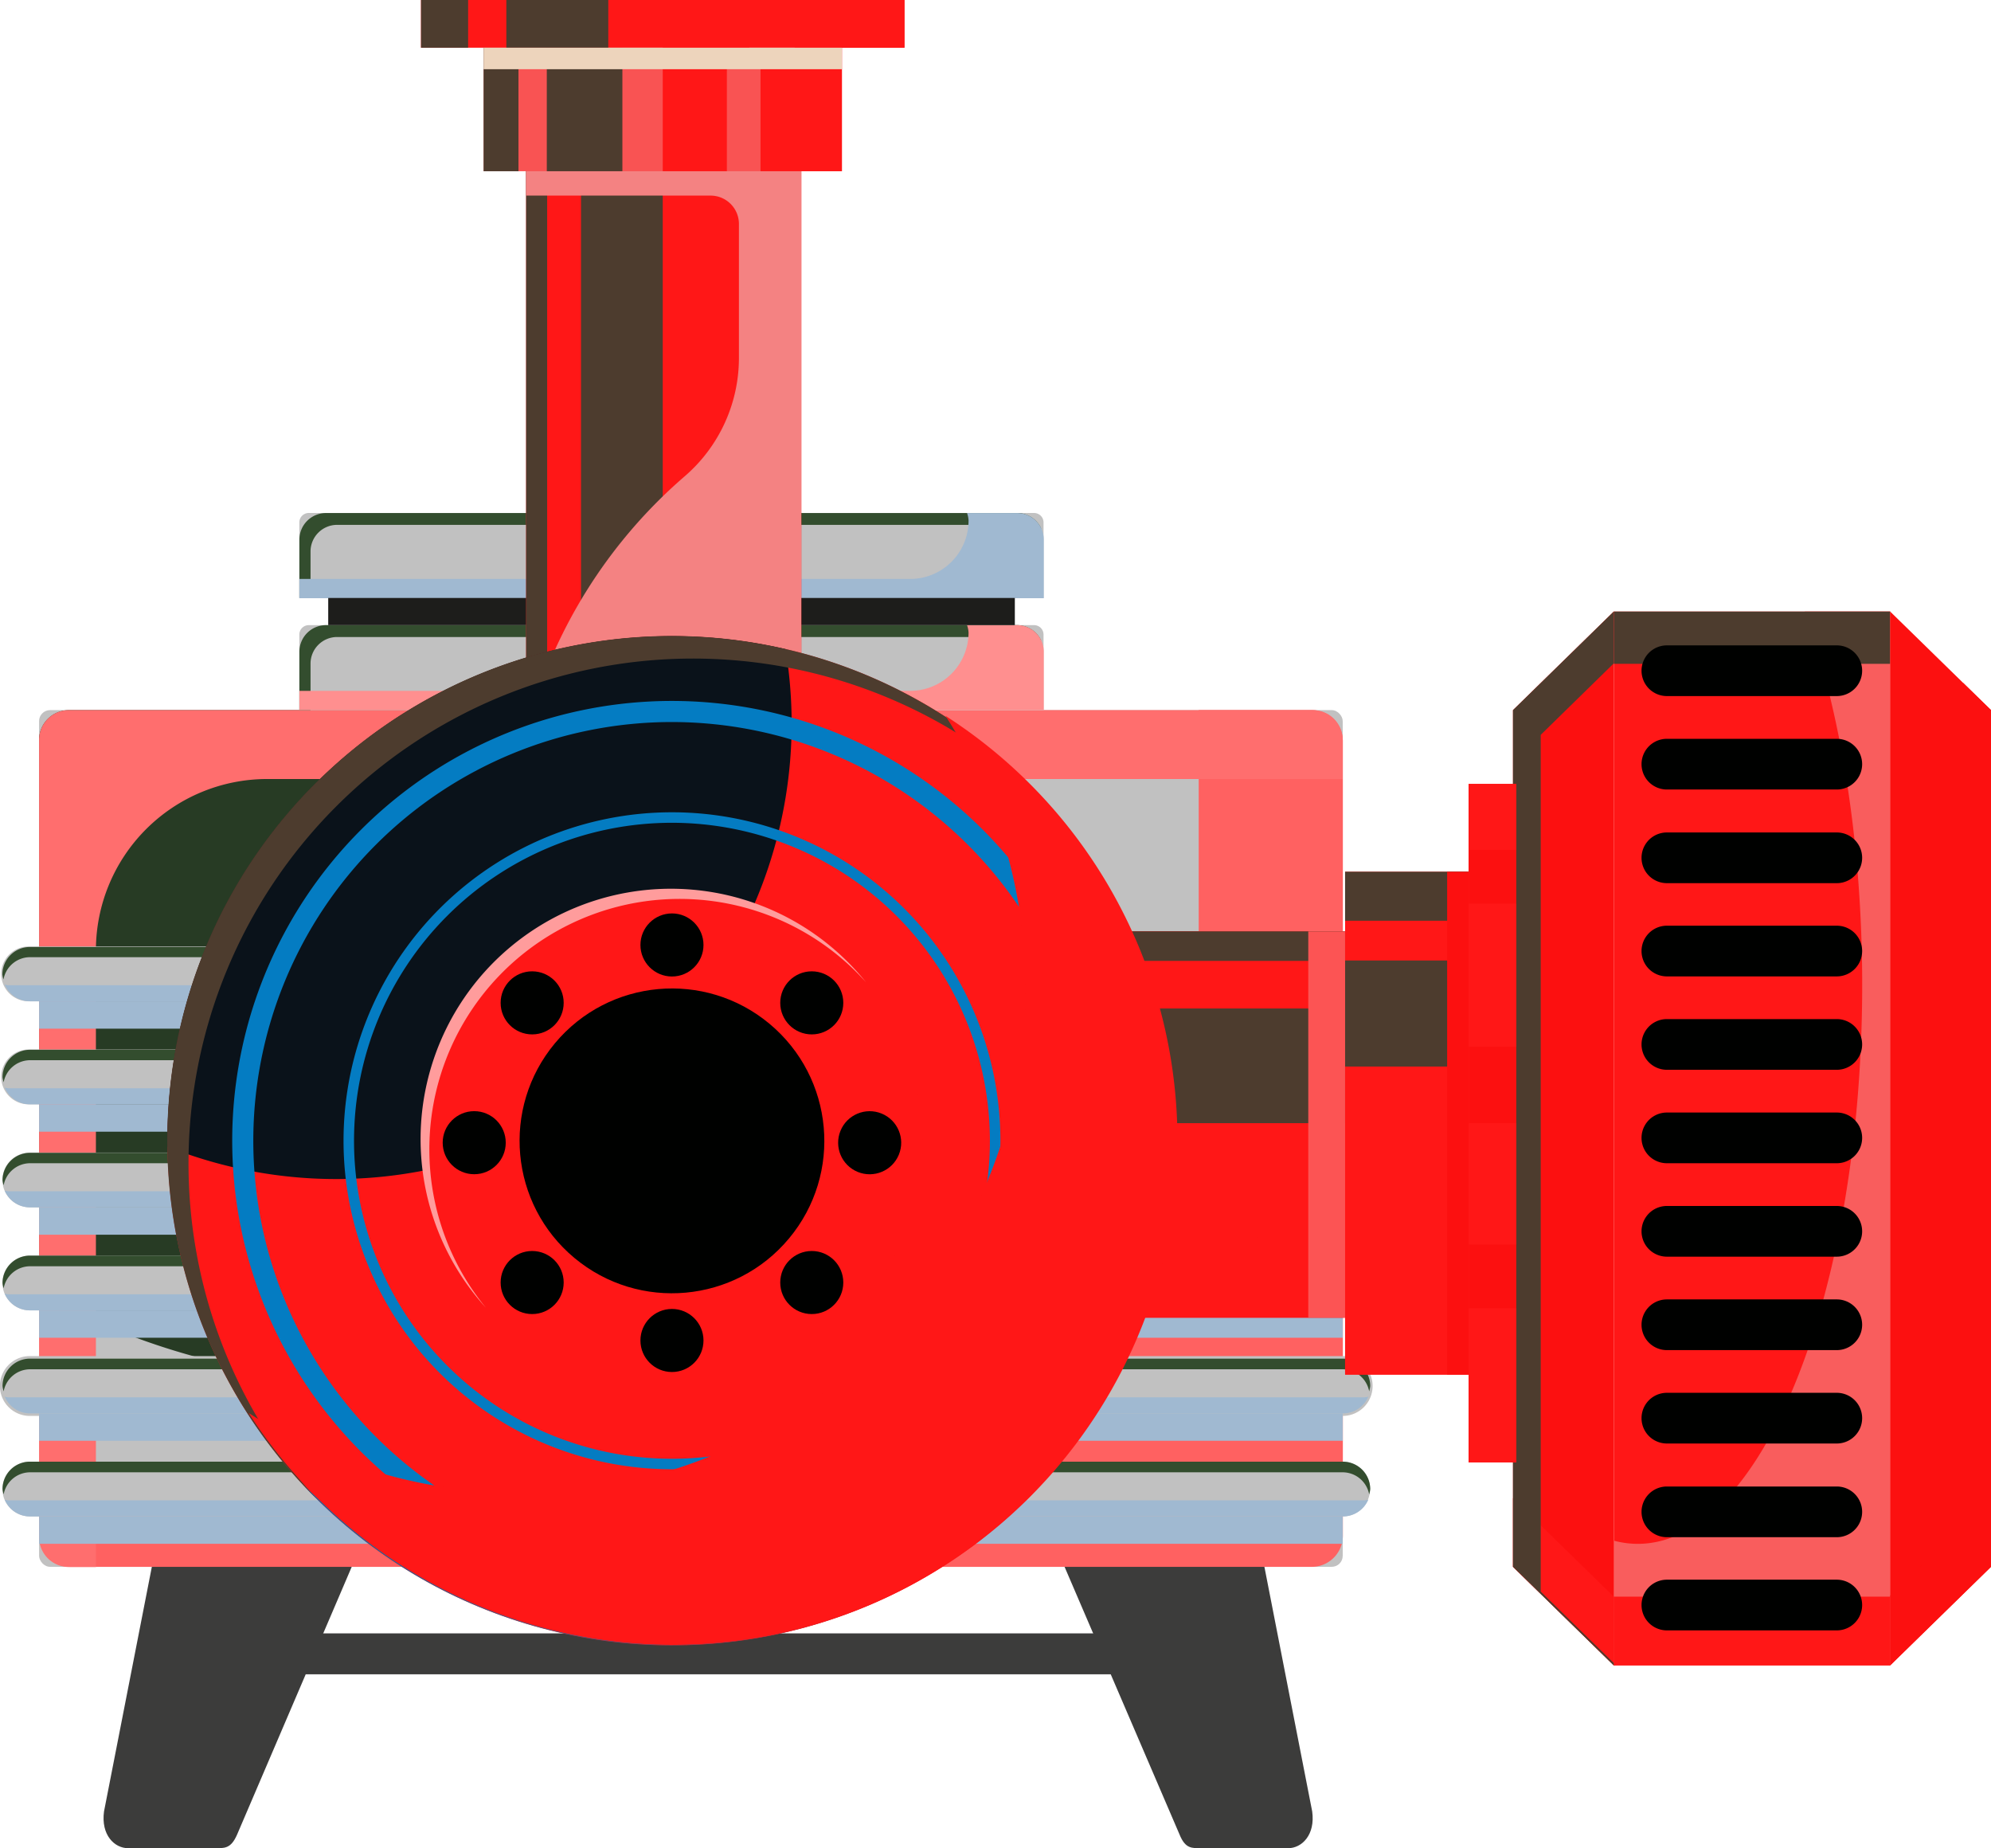 <svg xmlns="http://www.w3.org/2000/svg" viewBox="0 0 392.77 364.52"><defs><style>.cls-1{isolation:isolate;}.cls-2{fill:#3c3c3b;}.cls-27,.cls-3,.cls-5{fill:#ff1717;}.cls-4{fill:#f95d5d;}.cls-11,.cls-14,.cls-16,.cls-19,.cls-21,.cls-24,.cls-28,.cls-4,.cls-5,.cls-8{mix-blend-mode:multiply;}.cls-6{fill:#4d3c2e;}.cls-10,.cls-12,.cls-13,.cls-22,.cls-25,.cls-27,.cls-6{mix-blend-mode:screen;}.cls-7,.cls-8{fill:#fc1010;}.cls-15,.cls-9{fill:#c1c1c1;}.cls-10{fill:#273b24;}.cls-11{fill:#ff6161;}.cls-12{fill:#ff6e6e;}.cls-13{fill:#334d2e;}.cls-14{fill:#a0b9d1;}.cls-15{stroke:#c1c1c1;stroke-miterlimit:10;}.cls-16{fill:#ff8f8f;}.cls-17{fill:#1d1d1b;}.cls-18{fill:#000100;}.cls-19{fill:#f48282;}.cls-20{fill:#f95353;}.cls-21{fill:#edd4bc;}.cls-22{fill:#0a121a;}.cls-23{fill:#0a6ba7;}.cls-24{fill:#047cc2;}.cls-26{fill:#ff9c9c;}.cls-28{fill:#fc5454;}</style></defs><g class="cls-1"><g id="Layer_1" data-name="Layer 1"><rect class="cls-2" x="55.58" y="322.16" width="168.98" height="8.07"/><path class="cls-2" d="M313.33,419.34h17c2.73,0,5.4-2.64,4.76-7.25l-12.46-63.77-38.26,11.17,24.56,57.17C310.08,419.47,311.32,419.34,313.33,419.34Z" transform="translate(-76.23 -54.81)"/><path class="cls-2" d="M118.52,419.34h-17c-2.74,0-5.4-2.64-4.77-7.25l12.47-63.77,38.26,11.17L123,416.66C121.77,419.47,120.53,419.34,118.52,419.34Z" transform="translate(-76.23 -54.81)"/><rect class="cls-3" x="318.35" y="120.62" width="54.53" height="207.85"/><path class="cls-4" d="M432.26,175.43c7,19.53,11.33,45.33,11.33,73.63,0,60.89-19.82,110.25-44.28,110.25a18.38,18.38,0,0,1-4.72-.63v24.6h54.53V175.43Z" transform="translate(-76.23 -54.81)"/><rect class="cls-5" x="318.35" y="314.92" width="54.53" height="13.55"/><rect class="cls-6" x="318.35" y="120.62" width="54.53" height="10.31"/><polygon class="cls-7" points="318.35 328.47 298.47 309.03 298.47 140.06 318.35 120.62 318.35 328.47"/><polygon class="cls-5" points="298.47 309.03 318.35 328.47 318.35 314.92 298.47 295.49 298.47 309.03"/><polygon class="cls-6" points="303.94 313.91 303.94 144.94 318.35 130.84 318.35 120.62 298.47 140.06 298.47 309.03 318.35 328.47 318.35 328.01 303.94 313.91"/><polygon class="cls-7" points="372.88 328.47 392.77 309.03 392.77 140.06 372.88 120.62 372.88 328.47"/><path class="cls-8" d="M463.47,189.47v155a26.08,26.08,0,0,1-7.86,18.67l-6.49,6.35v13.79L469,363.85v-169Z" transform="translate(-76.23 -54.81)"/><rect class="cls-9" x="7.71" y="140.06" width="257.17" height="168.97" rx="2.16"/><path class="cls-10" d="M83.94,200.74v109c19.53,11.2,44,17.89,70.61,17.89,63.84,0,115.59-38.42,115.59-85.81,0-17.33-6.94-33.45-18.84-46.94H89.81A5.87,5.87,0,0,0,83.94,200.74Z" transform="translate(-76.23 -54.81)"/><path class="cls-11" d="M335,194.87H312.7v65.9A88.74,88.74,0,0,1,224,349.51h-140v8.2a6.14,6.14,0,0,0,6.14,6.14H335a6.14,6.14,0,0,0,6.14-6.14V201A6.14,6.14,0,0,0,335,194.87Z" transform="translate(-76.23 -54.81)"/><path class="cls-12" d="M95.15,242.25a33.79,33.79,0,0,1,33.79-33.79H341.11v-7.72a5.87,5.87,0,0,0-5.87-5.87H89.81a5.87,5.87,0,0,0-5.87,5.87V358a5.87,5.87,0,0,0,5.87,5.88h5.34Z" transform="translate(-76.23 -54.81)"/><path class="cls-9" d="M341.11,252.3h-259a5.41,5.41,0,1,1,0-10.81h259a5.41,5.41,0,0,1,0,10.81Z" transform="translate(-76.23 -54.81)"/><path class="cls-13" d="M82.14,243.6h259A5.34,5.34,0,0,1,346.3,248a5.28,5.28,0,0,0,.21-1,5.42,5.42,0,0,0-5.4-5.41h-259a5.43,5.43,0,0,0-5.41,5.41,5.3,5.3,0,0,0,.22,1A5.33,5.33,0,0,1,82.14,243.6Z" transform="translate(-76.23 -54.81)"/><path class="cls-14" d="M345.43,249.13H77.82a4.81,4.81,0,0,1-.66-.13,5.42,5.42,0,0,0,5,3.3h259a5.42,5.42,0,0,0,5-3.3A5.13,5.13,0,0,1,345.43,249.13Z" transform="translate(-76.23 -54.81)"/><rect class="cls-14" x="7.71" y="197.49" width="257.17" height="5.4"/><path class="cls-9" d="M341.11,272.62h-259a5.41,5.41,0,1,1,0-10.81h259a5.41,5.41,0,0,1,0,10.81Z" transform="translate(-76.23 -54.81)"/><path class="cls-13" d="M82.14,263.92h259a5.34,5.34,0,0,1,5.19,4.35,5.28,5.28,0,0,0,.21-1,5.42,5.42,0,0,0-5.4-5.41h-259a5.43,5.43,0,0,0-5.41,5.41,5.3,5.3,0,0,0,.22,1A5.33,5.33,0,0,1,82.14,263.92Z" transform="translate(-76.23 -54.81)"/><path class="cls-14" d="M345.43,269.45H77.82a4.81,4.81,0,0,1-.66-.13,5.42,5.42,0,0,0,5,3.3h259a5.42,5.42,0,0,0,5-3.3A5.13,5.13,0,0,1,345.43,269.45Z" transform="translate(-76.23 -54.81)"/><rect class="cls-14" x="7.71" y="217.81" width="257.17" height="5.4"/><path class="cls-9" d="M341.11,292.94h-259a5.4,5.4,0,1,1,0-10.8h259a5.4,5.4,0,0,1,0,10.8Z" transform="translate(-76.23 -54.81)"/><path class="cls-13" d="M82.14,284.24h259a5.34,5.34,0,0,1,5.19,4.35,5.28,5.28,0,0,0,.21-1,5.42,5.42,0,0,0-5.4-5.4h-259a5.42,5.42,0,0,0-5.41,5.4,5.3,5.3,0,0,0,.22,1A5.33,5.33,0,0,1,82.14,284.24Z" transform="translate(-76.23 -54.81)"/><path class="cls-14" d="M345.43,289.77H77.82a4.81,4.81,0,0,1-.66-.13,5.42,5.42,0,0,0,5,3.3h259a5.42,5.42,0,0,0,5-3.3A5.13,5.13,0,0,1,345.43,289.77Z" transform="translate(-76.23 -54.81)"/><rect class="cls-14" x="7.71" y="238.13" width="257.17" height="5.4"/><path class="cls-9" d="M341.11,313.26h-259a5.4,5.4,0,1,1,0-10.8h259a5.4,5.4,0,0,1,0,10.8Z" transform="translate(-76.23 -54.81)"/><path class="cls-13" d="M82.14,304.56h259a5.34,5.34,0,0,1,5.19,4.35,5.28,5.28,0,0,0,.21-1.05,5.42,5.42,0,0,0-5.4-5.4h-259a5.42,5.42,0,0,0-5.41,5.4,5.3,5.3,0,0,0,.22,1.05A5.33,5.33,0,0,1,82.14,304.56Z" transform="translate(-76.23 -54.81)"/><path class="cls-14" d="M345.43,310.09H77.82a4.81,4.81,0,0,1-.66-.13,5.42,5.42,0,0,0,5,3.3h259a5.42,5.42,0,0,0,5-3.3A5.13,5.13,0,0,1,345.43,310.09Z" transform="translate(-76.23 -54.81)"/><rect class="cls-14" x="7.71" y="258.45" width="257.17" height="5.4"/><path class="cls-15" d="M341.11,333.58h-259a5.4,5.4,0,1,1,0-10.8h259a5.4,5.4,0,0,1,0,10.8Z" transform="translate(-76.23 -54.81)"/><path class="cls-13" d="M82.14,324.88h259a5.34,5.34,0,0,1,5.19,4.35,5.28,5.28,0,0,0,.21-1.05,5.42,5.42,0,0,0-5.4-5.4h-259a5.42,5.42,0,0,0-5.41,5.4,5.3,5.3,0,0,0,.22,1.05A5.33,5.33,0,0,1,82.14,324.88Z" transform="translate(-76.23 -54.81)"/><path class="cls-14" d="M345.43,330.41H77.82a4.81,4.81,0,0,1-.66-.13,5.42,5.42,0,0,0,5,3.3h259a5.42,5.42,0,0,0,5-3.3A5.13,5.13,0,0,1,345.43,330.41Z" transform="translate(-76.23 -54.81)"/><rect class="cls-14" x="7.71" y="278.77" width="257.17" height="5.4"/><path class="cls-9" d="M341.11,353.9h-259a5.4,5.4,0,1,1,0-10.8h259a5.4,5.4,0,0,1,0,10.8Z" transform="translate(-76.23 -54.81)"/><path class="cls-13" d="M82.14,345.2h259a5.34,5.34,0,0,1,5.19,4.35,5.28,5.28,0,0,0,.21-1.05,5.42,5.42,0,0,0-5.4-5.4h-259a5.42,5.42,0,0,0-5.41,5.4,5.3,5.3,0,0,0,.22,1.05A5.33,5.33,0,0,1,82.14,345.2Z" transform="translate(-76.23 -54.81)"/><path class="cls-14" d="M345.43,350.73H77.82a4.81,4.81,0,0,1-.66-.13,5.42,5.42,0,0,0,5,3.3h259a5.42,5.42,0,0,0,5-3.3A5.13,5.13,0,0,1,345.43,350.73Z" transform="translate(-76.23 -54.81)"/><rect class="cls-14" x="7.71" y="299.09" width="257.17" height="5.4"/><path class="cls-9" d="M60.92,123.3H204a1.86,1.86,0,0,1,1.86,1.86v14.9a0,0,0,0,1,0,0H59.05a0,0,0,0,1,0,0v-14.9A1.86,1.86,0,0,1,60.92,123.3Z"/><path class="cls-13" d="M137.49,185.69a5.25,5.25,0,0,1,5.25-5.24H279.1a5,5,0,0,1,2.55.75,5.24,5.24,0,0,0-4.75-3.09H140.53a5.25,5.25,0,0,0-5.24,5.25v11.51h2.2Z" transform="translate(-76.23 -54.81)"/><path class="cls-16" d="M276.9,178.11H267a5.06,5.06,0,0,1,.3,1.45,11.51,11.51,0,0,1-11.52,11.51H135.29v3.8H282.14V183.36A5.25,5.25,0,0,0,276.9,178.11Z" transform="translate(-76.23 -54.81)"/><path class="cls-9" d="M60.92,101.18H204a1.86,1.86,0,0,1,1.86,1.86v14.9a0,0,0,0,1,0,0H59.05a0,0,0,0,1,0,0V103A1.86,1.86,0,0,1,60.92,101.18Z"/><path class="cls-13" d="M137.49,163.58a5.25,5.25,0,0,1,5.25-5.25H279.1a5.14,5.14,0,0,1,2.55.75A5.23,5.23,0,0,0,276.9,156H140.53a5.25,5.25,0,0,0-5.24,5.25v11.51h2.2Z" transform="translate(-76.23 -54.81)"/><path class="cls-14" d="M276.9,156H267a5,5,0,0,1,.3,1.44A11.52,11.52,0,0,1,255.77,169H135.29v3.8H282.14V161.25A5.25,5.25,0,0,0,276.9,156Z" transform="translate(-76.23 -54.81)"/><rect class="cls-17" x="64.75" y="117.94" width="135.45" height="5.36"/><path class="cls-18" d="M438.58,192.1H405.06a5,5,0,0,1,0-10h33.52a5,5,0,0,1,0,10Z" transform="translate(-76.23 -54.81)"/><path class="cls-18" d="M438.58,210.53H405.06a5,5,0,1,1,0-10h33.52a5,5,0,0,1,0,10Z" transform="translate(-76.23 -54.81)"/><path class="cls-18" d="M438.58,229H405.06a5,5,0,1,1,0-10h33.52a5,5,0,0,1,0,10Z" transform="translate(-76.23 -54.81)"/><path class="cls-18" d="M438.58,247.39H405.06a5,5,0,0,1,0-10h33.52a5,5,0,0,1,0,10Z" transform="translate(-76.23 -54.81)"/><path class="cls-18" d="M438.58,265.81H405.06a5,5,0,1,1,0-10h33.52a5,5,0,0,1,0,10Z" transform="translate(-76.23 -54.81)"/><path class="cls-18" d="M438.58,284.24H405.06a5,5,0,1,1,0-10h33.52a5,5,0,0,1,0,10Z" transform="translate(-76.23 -54.81)"/><path class="cls-18" d="M438.58,302.67H405.06a5,5,0,0,1,0-10h33.52a5,5,0,0,1,0,10Z" transform="translate(-76.23 -54.81)"/><path class="cls-18" d="M438.58,321.1H405.06a5,5,0,1,1,0-10h33.52a5,5,0,1,1,0,10Z" transform="translate(-76.23 -54.81)"/><path class="cls-18" d="M438.58,339.52H405.06a5,5,0,1,1,0-10h33.52a5,5,0,0,1,0,10Z" transform="translate(-76.23 -54.81)"/><path class="cls-18" d="M438.58,358H405.06a5,5,0,0,1,0-10h33.52a5,5,0,0,1,0,10Z" transform="translate(-76.23 -54.81)"/><path class="cls-18" d="M438.58,376.38H405.06a5,5,0,0,1,0-10h33.52a5,5,0,1,1,0,10Z" transform="translate(-76.23 -54.81)"/><circle class="cls-2" cx="104.76" cy="169.94" r="12.79"/><circle class="cls-2" cx="159.71" cy="169.94" r="12.79"/><rect class="cls-3" x="244.64" y="217.76" width="76.19" height="117.7" transform="translate(483.11 -60.94) rotate(90)"/><path class="cls-5" d="M331.07,301.45a10,10,0,0,1-9.88-11.11,93.93,93.93,0,0,0,.6-10.53,99,99,0,0,0-9-41.29H291a101.33,101.33,0,0,1,.69,11.22,98.89,98.89,0,0,1-14.54,51.71h-53.3v13.26h117.7V301.45Z" transform="translate(-76.23 -54.81)"/><rect class="cls-6" x="289.13" y="223.89" width="22.62" height="82.29" transform="translate(489.24 -90.22) rotate(90)"/><rect class="cls-6" x="280.25" y="183" width="5.82" height="116.85" transform="translate(448.36 -96.55) rotate(90)"/><rect class="cls-3" x="103.79" y="33.58" width="54.29" height="145.93"/><rect class="cls-6" x="114.62" y="33.58" width="16.12" height="110.52"/><rect class="cls-6" x="103.79" y="33.58" width="4.15" height="145.08"/><path class="cls-19" d="M222,88.39H180v5h36.42A5.59,5.59,0,0,1,222,98.93V125.5a30.8,30.8,0,0,1-10.72,23.27A99.32,99.32,0,0,0,180,199.19v35.14h54.3V88.39Z" transform="translate(-76.23 -54.81)"/><rect class="cls-20" x="194.8" y="41.07" width="24.36" height="70.68" transform="translate(54.34 228.57) rotate(-90)"/><rect class="cls-5" x="222.11" y="68.38" width="24.36" height="16.05" transform="translate(81.65 255.88) rotate(-90)"/><rect class="cls-5" x="201.12" y="70.08" width="24.36" height="12.65" transform="translate(60.66 234.89) rotate(-90)"/><rect class="cls-6" x="162.9" y="72.96" width="24.36" height="6.88" transform="translate(22.44 196.67) rotate(-90)"/><rect class="cls-6" x="179.38" y="68.95" width="24.36" height="14.91" transform="translate(38.92 213.15) rotate(-90)"/><rect class="cls-3" x="202.27" y="11.83" width="9.41" height="95.37" transform="translate(71.22 211.68) rotate(-90)"/><rect class="cls-5" x="239.13" y="48.69" width="9.41" height="21.66" transform="translate(108.08 248.54) rotate(-90)"/><rect class="cls-5" x="210.8" y="50.99" width="9.41" height="17.06" transform="translate(79.76 220.21) rotate(-90)"/><rect class="cls-6" x="159.23" y="54.88" width="9.41" height="9.29" transform="translate(28.18 168.64) rotate(-90)"/><rect class="cls-6" x="181.47" y="49.46" width="9.41" height="20.11" transform="translate(50.43 190.88) rotate(-90)"/><rect class="cls-21" x="95.4" y="9.41" width="70.68" height="4.24"/><circle class="cls-3" cx="208.79" cy="279.81" r="99.52" transform="translate(-212.93 174.78) rotate(-45)"/><path class="cls-22" d="M109.27,279.81c0,.39,0,.77,0,1.16A89.85,89.85,0,0,0,232.4,197.5a90.7,90.7,0,0,0-1.2-14.65,99.5,99.5,0,0,0-121.93,97Z" transform="translate(-76.23 -54.81)"/><path class="cls-6" d="M113.42,284.21a99.52,99.52,0,0,1,169.72-70.53A99.51,99.51,0,1,0,138.59,350.34,99.14,99.14,0,0,1,113.42,284.21Z" transform="translate(-76.23 -54.81)"/><path class="cls-23" d="M276.86,207.25A99.49,99.49,0,0,1,136.23,347.88,99.49,99.49,0,1,0,276.86,207.25Z" transform="translate(-76.23 -54.81)"/><path class="cls-24" d="M208.79,366.54a86.74,86.74,0,1,1,86.73-86.73A86.83,86.83,0,0,1,208.79,366.54Zm0-169.32a82.59,82.59,0,1,0,82.59,82.59A82.68,82.68,0,0,0,208.79,197.22Z" transform="translate(-76.23 -54.81)"/><path class="cls-24" d="M208.79,344.6a64.79,64.79,0,1,1,64.79-64.79A64.87,64.87,0,0,1,208.79,344.6Zm0-127.51a62.72,62.72,0,1,0,62.72,62.72A62.79,62.79,0,0,0,208.79,217.09Z" transform="translate(-76.23 -54.81)"/><circle class="cls-3" cx="208.79" cy="279.81" r="49.41" transform="translate(-212.93 174.78) rotate(-45)"/><g class="cls-25"><path class="cls-26" d="M160.93,281.56a49.36,49.36,0,0,1,86.15-33,49.38,49.38,0,1,0-75,64.18A49.22,49.22,0,0,1,160.93,281.56Z" transform="translate(-76.23 -54.81)"/></g><circle class="cls-18" cx="208.79" cy="279.81" r="30.06" transform="translate(-216.06 206.26) rotate(-50.19)"/><circle class="cls-18" cx="132.56" cy="186.38" r="6.22"/><circle class="cls-18" cx="132.56" cy="264.39" r="6.22"/><circle class="cls-18" cx="247.79" cy="280.2" r="6.22" transform="translate(-181.6 348.63) rotate(-67.75)"/><circle class="cls-18" cx="93.55" cy="225.38" r="6.22"/><circle class="cls-18" cx="160.14" cy="197.8" r="6.22"/><circle class="cls-18" cx="104.98" cy="252.96" r="6.22"/><circle class="cls-18" cx="160.14" cy="252.96" r="6.22"/><circle class="cls-18" cx="104.98" cy="197.8" r="6.22"/><rect class="cls-3" x="265.35" y="171.94" width="24.36" height="99.18"/><rect class="cls-5" x="265.35" y="248.6" width="24.36" height="22.52"/><rect class="cls-5" x="265.35" y="221.53" width="24.36" height="17.75"/><rect class="cls-6" x="265.35" y="171.94" width="24.36" height="9.66"/><rect class="cls-6" x="265.35" y="189.44" width="24.36" height="20.92"/><rect class="cls-7" x="289.71" y="154.62" width="9.41" height="133.82"/><rect class="cls-5" x="289.71" y="258.05" width="9.41" height="30.39"/><rect class="cls-5" x="289.71" y="221.53" width="9.41" height="23.95"/><rect class="cls-27" x="289.71" y="154.62" width="9.41" height="13.03"/><rect class="cls-27" x="289.71" y="178.23" width="9.41" height="28.23"/><rect class="cls-8" x="314.24" y="274.22" width="99.18" height="4.24" transform="translate(563.94 -142.3) rotate(90)"/><path class="cls-5" d="M262.75,196A99.49,99.49,0,0,1,125.29,333.51,99.5,99.5,0,1,0,262.75,196Z" transform="translate(-76.23 -54.81)"/><rect class="cls-28" x="258.09" y="183.71" width="7.26" height="76.15"/></g></g></svg>